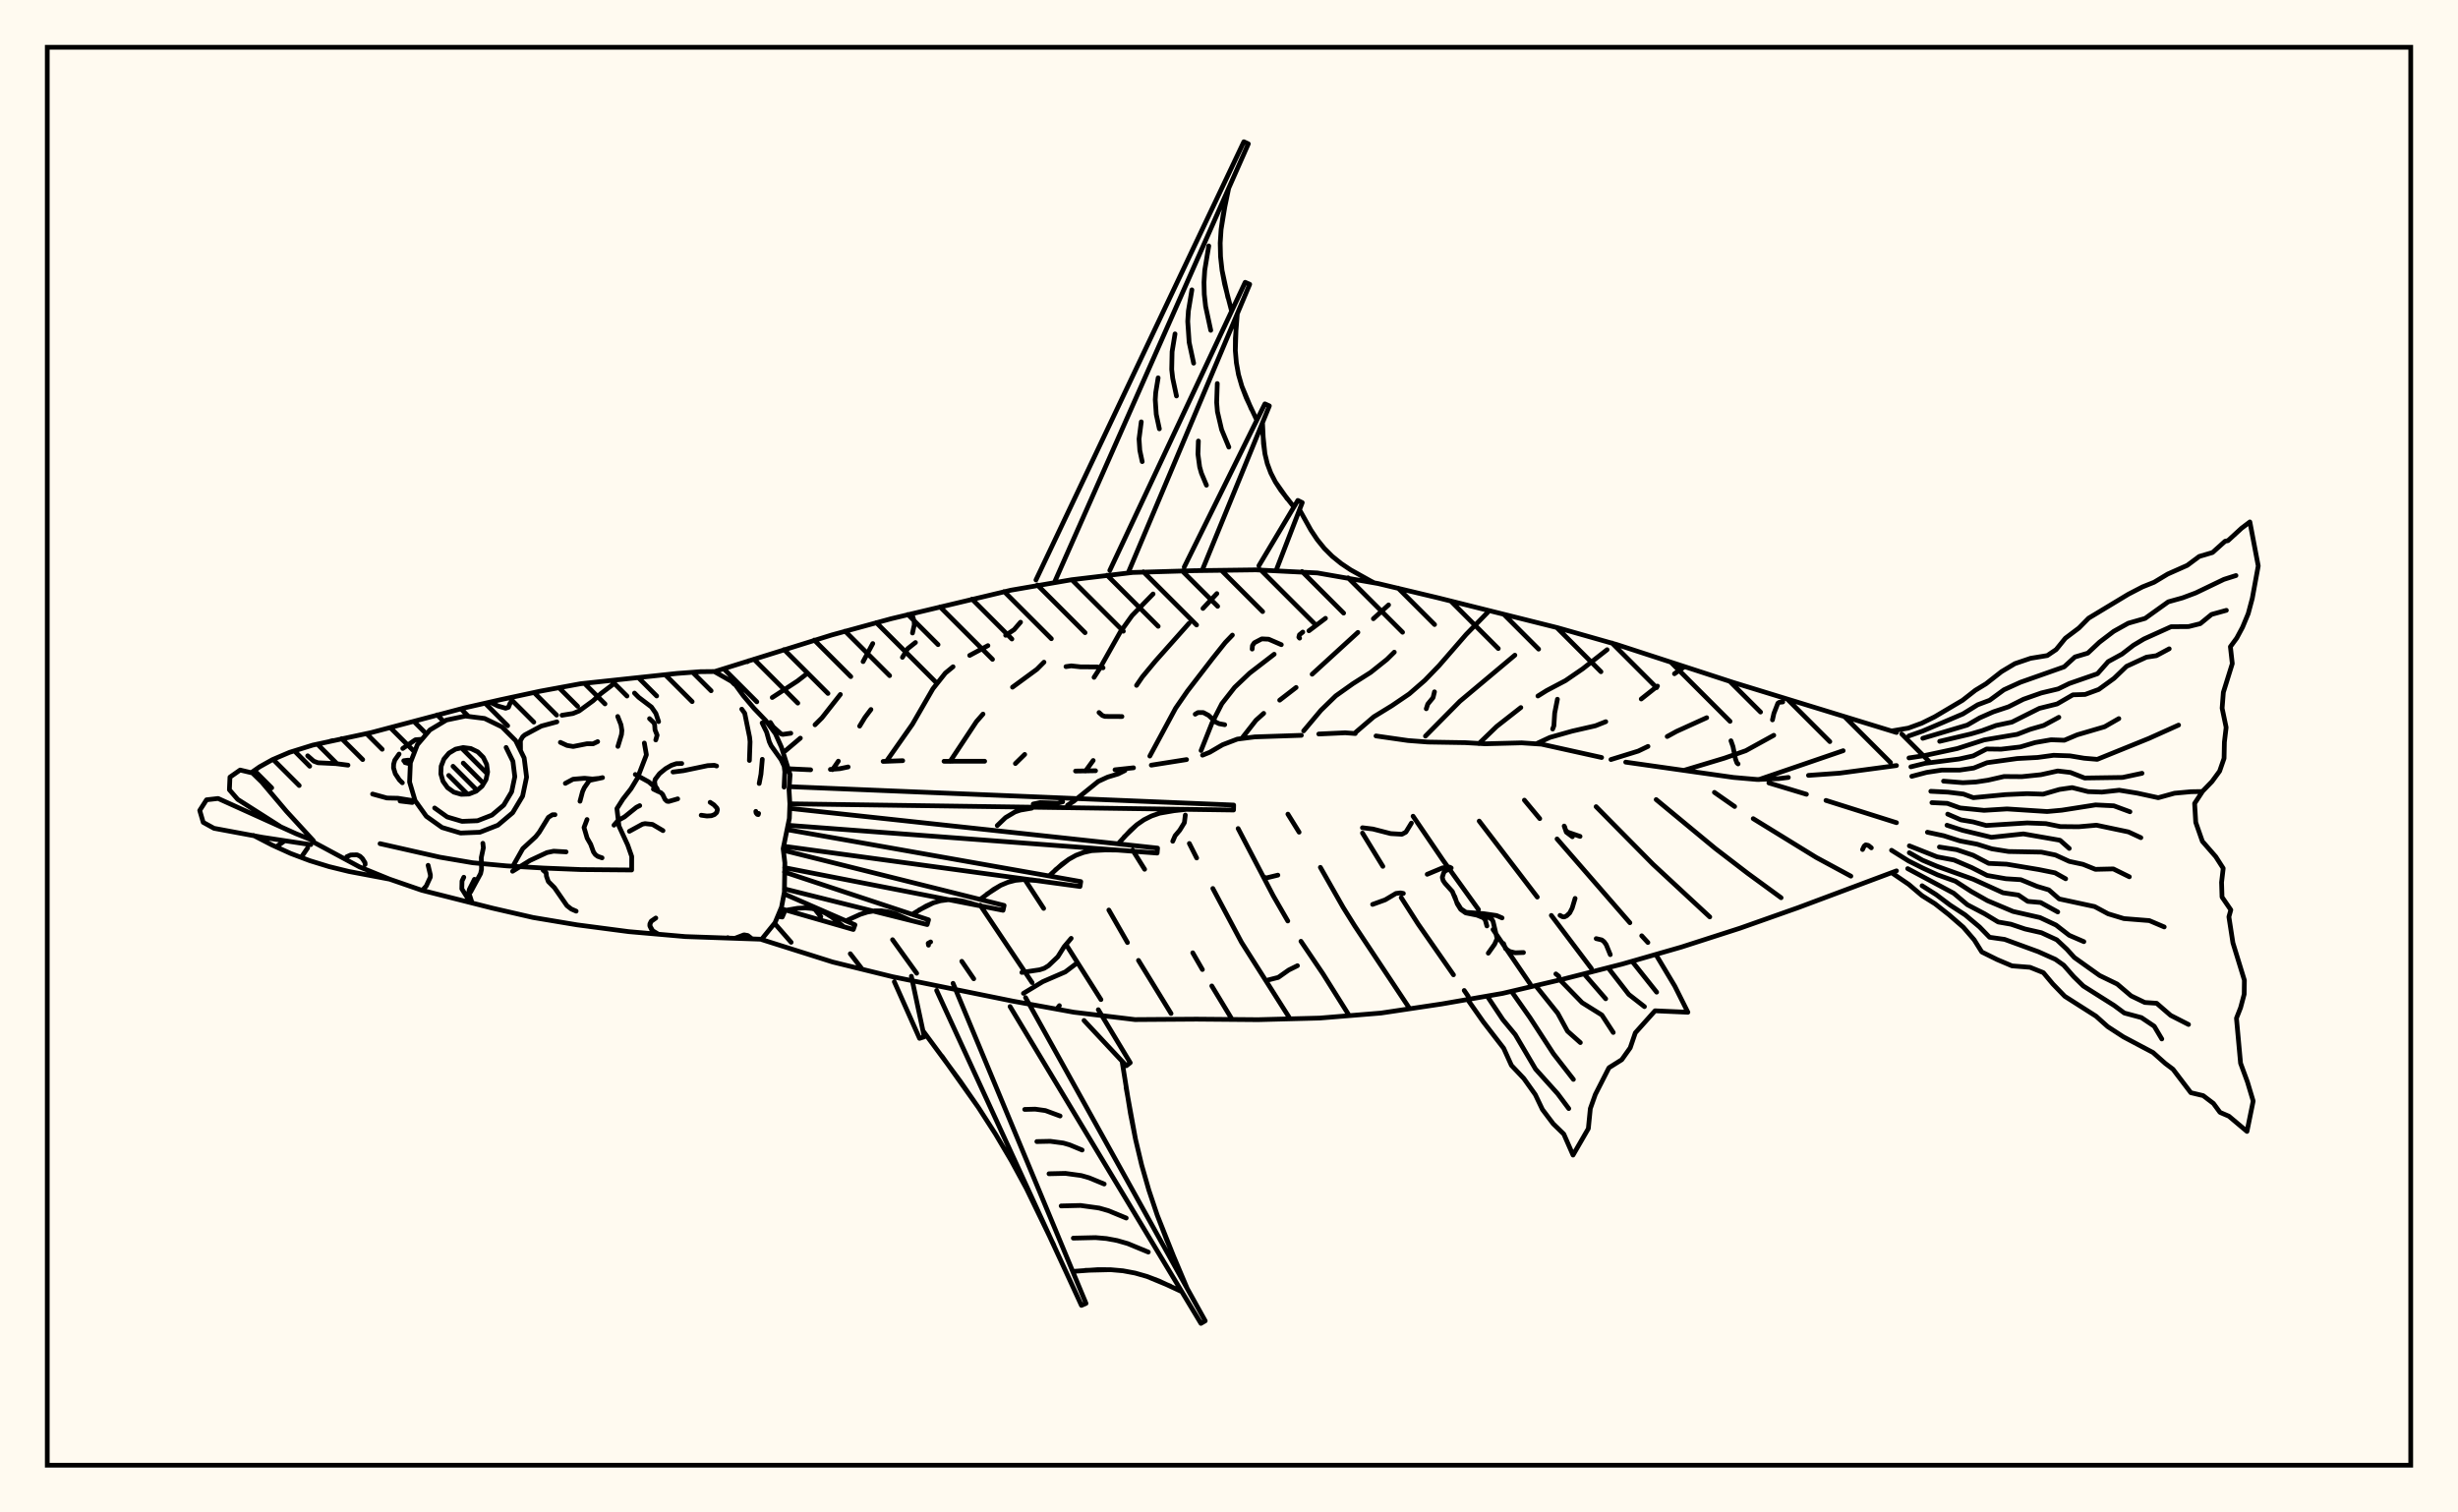 <svg xmlns="http://www.w3.org/2000/svg" width="520" height="320"><rect x="0" y="0" width="520" height="320" fill="floralwhite"/><rect x="10" y="10" width="500" height="300" stroke="black" stroke-width="1" fill="none"/><path stroke="black" stroke-width="1" fill="none" stroke-linecap="round" stroke-linejoin="round" d="
M 151.14 142.1 175.95 134.35 188.52 130.91 213.86 124.87 226.7 122.66 239.63 121.12 252.65 120.74 265.68 120.57 278.69 121.22 291.52 123.46 304.19 126.48 329.47 132.8 342 136.36 366.77 144.42 401.21 154.98 
M 401.21 184.25 380.37 192.05 368.09 196.39 355.69 200.38 343.17 203.98 330.55 207.2 317.87 210.18 305.04 212.41 292.15 214.34 279.17 215.4 266.15 215.74 253.12 215.63 240.1 215.72 227.16 214.16 214.35 211.83 188.81 206.65 176.16 203.54 161.14 198.79 
M 166.79 162.65 171.5 162.87 
M 175.67 162.79 177.65 162.64 179.43 162.27 
M 186.83 161.1 190.97 160.94 
M 199.71 161.07 208.31 161.06 
M 227.53 163.14 231.77 163.07 
M 235.88 162.87 239.8 162.45 
M 243.56 161.89 251.02 160.71 
M 254.4 159.78 255.93 159.16 258.65 157.57 261.76 156.38 265.45 155.91 275.31 155.58 
M 278.99 155.3 284.6 155.04 286.72 155.2 
M 291.1 155.71 297.87 156.68 302.07 157 310.01 157.13 314.16 157.37 321.9 157.17 326.1 157.45 338.83 160.27 
M 343.92 161.25 366.76 164.49 371.75 164.92 376.24 164.74 378.33 164.49 
M 382.59 164.05 389.2 163.58 401.21 161.97 
M 158.45 139.79 158.09 140.01 
M 163.93 195.43 167.37 199.37 
M 170.36 142.81 168.71 144.09 163.37 147.58 
M 172.37 192.36 173.65 193.95 
M 179.88 201.79 182.42 205.08 
M 184.64 136.16 182.59 139.98 
M 177.78 146.93 173.89 151.88 172.42 153.35 
M 169.32 156.17 166.12 158.88 
M 188.82 198.82 193.93 205.92 
M 193.67 135.94 192.03 137.24 190.91 139.08 
M 184.25 150.11 182.98 151.79 181.86 153.63 
M 177.36 161.04 176.12 162.84 
M 203.47 203.39 206 207.09 
M 215.9 131.64 214.53 133.23 212.75 134.42 
M 209 136.6 205.14 138.67 
M 201.62 141.07 199.99 142.41 197.37 145.71 193.03 153.23 187.57 161.01 
M 207.36 191.51 218.35 207.9 
M 220.86 140.1 219.37 141.6 214.2 145.39 
M 207.96 151.08 206.57 152.67 201 161.09 
M 216.82 186.11 220.79 192.2 
M 225.55 199.87 232.91 211.49 
M 243.94 125.67 239.48 130.25 236.97 133.77 232.63 141.48 231.45 143.31 
M 216.78 159.62 214.81 161.55 
M 234.58 192.54 238.52 199.42 
M 240.85 203.2 247.74 214.43 
M 257.43 125.59 254.49 128.73 
M 251.56 131.86 244.42 139.89 241.67 143.21 240.44 145.01 
M 231.27 160.9 229.64 163.14 
M 239.61 179.86 242.15 183.92 
M 252.33 201.59 254.37 205.13 
M 256.36 208.6 260.65 215.69 
M 260.72 134.37 259.22 135.93 256.51 139.33 251.19 146.24 248.7 149.85 243.25 159.97 
M 251.61 178.46 253.16 181.53 
M 256.58 187.98 262.64 199.36 272.92 215.56 
M 280.41 130.82 276.91 133.46 
M 269.56 138.42 264.34 142.44 261.19 145.43 258.49 148.88 256.41 152.95 254.09 158.79 
M 261.93 175.3 269.35 189.51 272.44 194.86 
M 275.22 199.15 279.89 206.05 285.44 214.89 
M 293.76 127.99 290.54 130.91 
M 287.27 133.8 277.59 142.65 
M 274.2 145.45 270.72 148.14 
M 267.34 150.93 265.71 152.39 262.77 156.15 
M 272.46 172.25 274.83 176.07 
M 279.33 183.51 284.16 192 286.57 195.86 298.24 213.43 
M 294.97 137.98 293.42 139.51 289.98 142.26 286.2 144.66 282.58 147.23 279.45 150.28 275.79 154.64 
M 288.24 176.26 292.55 183.3 
M 296.43 189.91 300.02 195.52 307.49 206.25 
M 309.76 209.56 310.61 210.81 
M 314.69 129.6 310.17 134.23 304.46 140.81 301.44 143.94 298.14 146.81 294.46 149.31 290.63 151.66 286.59 155.13 
M 298.94 172.69 305.27 182 312.78 192.44 
M 315.86 196.67 323.74 208.22 
M 320.48 138.62 308.85 148.37 301.56 155.74 
M 312.93 173.72 325.22 189.8 
M 328.19 193.68 336.66 204.91 
M 339.99 137.46 334.82 141.51 331.19 144 327.21 146.1 325.35 147.26 
M 321.74 149.7 316.64 153.69 312.87 157.33 
M 322.49 169.29 325.74 173.2 
M 329.4 177.5 344.81 195.23 
M 347.31 197.99 348.62 199.41 
M 356.36 141.05 354.24 142.55 
M 350.65 145.16 347.21 147.89 
M 339.71 152.69 337.52 153.56 332.59 154.69 327.89 156.02 325.13 157.31 
M 337.66 170.67 349.71 182.87 361.71 194 
M 361.06 151.85 354.69 154.74 352.7 155.83 
M 348.64 157.92 346.58 158.91 340.8 160.7 
M 350.37 169.17 362.88 179.52 369.7 184.75 376.8 189.94 
M 375.25 155.57 369.33 158.83 364.8 160.41 356.2 163 
M 362.69 167.65 366.97 170.64 
M 370.9 173.21 384.24 181.42 391.56 185.37 
M 389.93 158.83 372.12 164.93 
M 374.21 165.65 382.16 168.05 
M 386.29 169.35 401.21 174.06 
M 332.65 177.04 331.36 176.07 330.91 174.77 
M 395.89 179.38 395.26 178.87 394.7 178.75 394.38 179 394.03 179.74 
M 366.19 156.73 366.62 157.96 367.15 160.59 367.46 161.43 367.7 161.63 
M 237.35 151.6 233.76 151.58 233.22 151.39 232.5 150.75 
M 224.12 212.77 223.56 213.5 
M 296.89 189.03 296.3 188.91 295.32 189.03 293.05 190.38 290.38 191.35 
M 227.82 203.78 225.36 205.64 220.6 207.7 216.51 210.17 
M 167.3 155.14 165.59 155.38 165.24 155.28 163.57 153.78 162.97 152.85 
M 301.93 184.98 305.18 183.62 306.69 183.47 307.01 183.64 
M 317.77 194.21 316.61 193.71 313.87 193.31 310.14 193.02 309.07 192.3 308.34 191.13 
M 274.48 204.32 272.63 205.24 270.42 206.8 268.28 207.34 
M 218.58 170.11 220.03 169.81 223.73 169.93 224.81 169.65 
M 307.92 190.24 307.25 188.62 305.7 186.89 305.29 186.28 305.12 185.62 305.45 184.59 305.73 184.29 306.78 183.75 
M 374.97 152.31 375.28 150.93 376.12 148.78 376.39 148.6 377.15 148.52 
M 303.47 146.37 303.17 147.6 302.05 148.97 301.73 149.96 
M 298.59 174.15 297.42 176.06 296.58 176.51 294.21 176.37 290.44 175.4 288.23 175.13 
M 314.56 195.91 314.19 194.56 313.73 194.14 312.46 193.63 310.07 193.15 309.02 192.41 308.28 191.22 307.75 189.67 
M 270.34 185.16 267.78 185.78 267.41 185.53 
M 226.61 198.53 225.12 200.3 223.78 202.44 221.81 204.32 220.91 204.87 219.96 205.18 216.18 205.75 
M 322.3 201.53 320.53 201.59 319.41 201.32 318.5 200.71 318.08 199.63 
M 334.27 176.96 331.56 176.03 331.2 175.59 331.01 174.93 
M 259.09 153.33 257.92 153.12 257.19 152.78 255.69 151.36 254.57 150.76 253.43 150.76 252.85 151.11 
M 340.66 201.98 339.79 199.86 339.34 199.24 338.87 198.87 337.68 198.59 
M 196.43 199.98 196.36 199.58 196.88 199.29 
M 314.85 201.67 316.19 199.78 316.72 198.59 315.86 194.94 315.59 194.49 314.54 193.88 
M 329.92 207.35 329.76 206.54 329.15 206.06 
M 192.91 129.85 193.37 131.35 193.43 132.16 193.04 133.93 
M 264.9 137.33 264.96 136.59 265.35 136 266.94 135.17 268.39 135.24 271.07 136.4 
M 275.61 133.73 274.9 134.31 274.77 134.81 274.94 135.02 
M 233.36 141.29 232.07 141.11 228.57 141.09 226.63 140.88 225.51 141.04 
M 225.84 170.36 227.14 169.54 232.35 165.32 234.33 164.41 236.55 163.74 237.98 163.03 
M 328.47 154.25 328.73 153.57 328.9 150.87 329.48 147.94 
M 333.22 190.08 332.6 192.14 332.08 193.15 331.44 193.76 330.95 194 330.59 193.98 330.02 193.67 
M 250.76 172.44 250.56 174.06 249.58 175.66 248.6 176.82 248.1 177.99 
M 219.16 122.71 263.14 29.99 264.09 30.43 223.09 123.18 
M 234.78 120.69 263.42 59.73 264.38 60.15 238.66 121.22 
M 250.53 119.97 267.59 85.45 268.54 85.88 254.3 120.73 
M 266.32 119.7 274.56 105.88 275.5 106.34 270.05 120.48 
M 288.91 122.4 290.6 123.25 
M 259.94 39.82 258.73 45.63 258.33 48.53 258.14 51.42 258.21 54.31 258.53 57.2 259.07 60.08 260.55 65.82 
M 261.76 66.36 261.35 71.61 261.34 74.2 261.56 76.75 262.01 79.26 262.72 81.72 263.64 84.14 265.88 88.9 
M 267.09 89.45 267.3 93.88 267.6 96.02 268.1 98.09 268.84 100.07 269.81 101.96 270.99 103.77 273.73 107.26 
M 274.92 107.84 277.32 112.15 278.66 114.16 280.16 116.02 281.84 117.7 283.69 119.2 285.7 120.55 290.01 122.95 
M 259.29 42.72 258.33 48.53 258.14 51.42 258.21 54.31 258.53 57.2 259.77 62.95 
M 255.72 52.03 254.87 57.16 254.71 59.71 254.77 62.27 255.05 64.81 256.14 69.89 
M 252.15 61.33 251.41 65.78 251.27 68 251.57 72.43 252.52 76.84 
M 248.58 70.64 247.96 74.41 247.88 78.17 248.09 80.04 248.89 83.78 
M 245.01 79.94 244.5 83.04 244.4 84.58 244.61 87.66 245.27 90.73 
M 241.44 89.25 240.97 92.87 241.13 95.28 241.64 97.67 
M 261.51 68.99 261.34 74.2 261.56 76.75 262.01 79.26 262.72 81.72 264.72 86.53 
M 257.52 81.15 257.39 85.15 257.55 87.1 258.44 90.91 259.97 94.6 
M 253.52 93.31 253.43 96.09 253.79 98.78 254.16 100.1 255.23 102.66 
M 267.15 91.68 267.6 96.02 268.1 98.09 268.84 100.07 269.81 101.96 272.32 105.53 
M 166.96 166.44 260.99 170.33 260.96 171.38 167.1 170.07 
M 167.06 171.03 244.89 179.44 244.8 180.49 166.7 174.61 
M 166.52 175.53 228.64 186.52 228.48 187.56 165.78 179.04 
M 165.72 179.9 212.43 191.57 212.2 192.6 165.99 183.58 
M 165.95 184.51 196.44 194.61 196.15 195.62 165.93 188.06 
M 165.87 189.12 180.87 195.67 180.52 196.66 165.2 192.25 
M 165.12 192.42 165.91 193.05 165.49 194.02 164.52 193.88 
M 250.97 171.24 247.15 171.66 245.33 172.05 243.62 172.64 242.01 173.45 240.52 174.48 239.13 175.71 236.53 178.54 
M 236.41 179.86 232.71 179.81 230.94 179.98 229.24 180.36 227.63 180.96 226.11 181.81 224.66 182.85 221.92 185.33 
M 221.71 186.64 218.18 186.14 216.47 186.1 214.81 186.26 213.22 186.67 211.68 187.32 210.2 188.18 207.34 190.3 
M 207.05 191.59 203.74 190.67 202.11 190.41 200.52 190.37 198.95 190.58 197.42 191.03 195.92 191.7 192.96 193.46 
M 192.59 194.73 189.55 193.4 188.03 192.95 186.52 192.71 185 192.72 183.49 192.98 181.98 193.46 178.96 194.84 
M 178.51 196.09 175.96 194.03 174.63 193.2 173.25 192.59 171.8 192.22 170.3 192.09 168.73 192.17 165.51 192.73 
M 249.04 171.41 245.33 172.05 243.62 172.64 242.01 173.45 240.52 174.48 237.81 177.09 
M 218.27 170.99 215.86 171.4 214.74 171.78 212.73 172.98 210.97 174.67 
M 234.55 179.79 230.94 179.98 229.24 180.36 227.63 180.96 226.11 181.81 223.27 184.05 
M 219.94 186.35 216.47 186.1 214.81 186.26 213.22 186.67 211.68 187.32 208.76 189.2 
M 205.39 191.09 202.11 190.41 200.52 190.37 198.95 190.58 197.42 191.03 194.43 192.54 
M 232.35 213.63 239.11 224.85 238.28 225.49 229.33 215.91 
M 216.96 211.07 254.97 279.47 254.06 280 213.68 212.96 
M 201.62 208.05 229.75 275.77 228.78 276.19 198.15 209.56 
M 192.8 206.55 195.53 219.37 194.53 219.69 189.2 207.72 
M 237.38 224.53 239.15 235.59 240.23 241.06 241.52 246.48 243.05 251.82 244.82 257.1 246.81 262.31 251.17 272.63 
M 250.03 273.29 245.14 271.01 242.66 270.07 240.14 269.35 237.57 268.87 234.96 268.64 232.31 268.62 226.93 269 
M 225.72 269.53 220.11 257.41 217.13 251.45 213.96 245.61 210.58 239.9 206.98 234.31 203.19 228.83 195.26 218.09 
M 238.22 230.07 240.23 241.06 241.52 246.48 243.05 251.82 244.82 257.1 248.95 267.48 
M 247.59 272.11 242.66 270.07 240.14 269.35 237.57 268.87 234.96 268.64 229.63 268.77 
M 242.93 264.91 238.57 263.11 236.34 262.47 234.08 262.05 231.77 261.85 227.06 261.96 
M 238.26 257.71 234.48 256.15 232.55 255.6 228.58 255.05 224.49 255.15 
M 233.6 250.51 230.39 249.19 228.75 248.72 225.39 248.26 221.92 248.34 
M 228.93 243.32 226.3 242.23 224.96 241.84 222.2 241.47 219.35 241.53 
M 224.27 236.12 221.16 234.97 219 234.67 216.78 234.73 
M 222.95 263.45 217.13 251.45 213.96 245.61 210.58 239.9 206.98 234.31 199.26 223.44 
M 350.36 202.04 354.31 208.64 357.08 214.17 350.13 213.86 345.96 218.52 344.88 221.69 343.09 224.21 340.38 225.91 337.5 231.56 336.44 234.55 336.02 238.78 332.78 244.39 330.83 239.95 328.59 237.77 326.3 234.73 324.8 231.59 322.38 228.19 319.75 225.41 318.11 221.79 313.79 216.19 310.52 211.53 
M 345.29 203.41 350.47 209.92 
M 340.21 204.77 344.58 210.4 347.89 212.98 
M 335.12 206.05 339.69 211.32 
M 330.02 207.33 334.7 212.14 338.88 214.75 341.29 218.45 
M 324.92 208.6 329.54 214.37 331.61 218.17 334.33 220.59 
M 319.81 209.82 323.67 215.31 328.64 222.95 332.86 228.38 
M 314.64 210.78 317.92 215.71 320.56 218.9 324.85 226.19 329.52 231.39 331.88 234.55 
M 400.16 154.66 403.72 154.05 406.55 153.01 409.27 151.67 415.18 148.17 417.89 146.05 420.14 144.68 423.42 142.11 426.26 140.41 429.58 139.28 433.11 138.7 434.99 137.43 436.93 135.04 439.82 132.86 441.86 130.79 450.25 125.73 453.26 124.17 455.71 123.19 458.58 121.46 462.72 119.62 465.26 117.73 468.07 116.9 470.74 114.5 471.33 114.4 474.22 111.75 475.97 110.43 477.74 119.73 476.48 126.61 475.62 129.83 474.42 132.71 473.2 134.99 471.85 136.83 472.25 140.41 470.36 146.48 470.1 149.84 470.95 153.9 470.58 157.02 470.51 160.45 469.57 163.16 467.96 165.35 465.98 167.4 464.28 169.99 464.52 174 465.92 178 468.76 181.26 470.33 183.71 469.98 186.68 470.08 189.8 471.94 192.51 471.53 193.98 472.38 199.48 474.81 207.39 474.77 210.35 474.01 213.19 473.13 215.43 474 224.95 475.45 228.89 476.67 232.95 475.36 239.38 471.53 236.16 469.65 235.35 468.26 233.46 466.09 231.81 463.48 231.19 459.7 226.22 458.08 225 455.48 222.69 449.21 219.37 445.89 217.21 443.42 215 436.81 210.79 434.3 208.2 432.28 205.79 429.46 204.66 425.66 204.36 422.5 203.02 419.25 201.41 417.66 198.86 415.36 196.19 412.34 193.56 409.35 191.21 406.6 189.49 403.79 187.1 400.16 184.63 
M 403.82 155.71 406.71 154.69 415.26 151.05 418.38 149.12 420.92 148.16 423.93 145.95 427.44 144.35 436.68 141.09 438.96 139 441.68 138.19 444.14 135.88 447.16 133.58 450.24 131.86 453.81 130.84 458.71 127.33 461.73 126.49 464.51 125.45 470.48 122.58 473.03 121.77 
M 406.77 156.21 416.18 153.41 418.82 151.88 421.7 150.61 424.89 149.55 428.06 147.95 431.86 146.61 435.42 145.76 437.78 144.61 443.74 142.54 445.99 139.99 448.92 138.39 451.34 136.52 453.56 135.19 459.3 132.6 463 132.57 465.48 131.95 467.86 130 471 129.13 
M 410.34 156.85 416.89 155.3 419.29 154.6 422.28 153.49 425.63 152.78 431.44 149.87 435.19 148.94 438.53 147.01 441.11 146.93 444 145.87 447.24 143.52 449.88 140.98 454.09 139.04 456.18 138.73 458.91 137.27 
M 403.85 160.36 406.94 159.9 414.09 158.37 419.75 156.55 426.74 155.37 429.52 154.3 432.37 153.48 435.56 151.76 
M 404.25 162.24 407.26 161.5 414.46 160.59 417.44 159.93 420.27 158.47 423.34 158.51 427.38 158.04 430.53 157.11 433.92 156.52 436.72 156.62 439.44 155.47 445.23 153.77 448.25 152.04 
M 404.44 164.25 407.59 163.42 410.82 162.93 414.6 162.93 417.55 162.5 420.36 161.37 426.76 160.49 431.08 160.26 434.45 159.8 437.91 159.92 440.9 160.42 443.68 160.66 454.64 156.22 460.89 153.41 
M 411.16 165.27 415.26 165.6 418.03 165.45 420.6 165.06 423.96 164.29 427.73 164.32 431.75 163.91 435.33 163.12 438 163.43 441.02 164.61 449.03 164.49 453.15 163.61 
M 408.47 167.42 412.11 167.6 415.37 168 417.46 168.77 424.3 168.12 428.84 167.92 432.23 168.03 435.68 167.03 438.37 166.64 441.75 167.49 444.67 167.59 448.33 167.19 452.14 167.81 456.59 168.78 460.02 167.83 463.5 167.51 465.71 167.47 
M 408.7 169.82 411.95 169.97 414.65 170.94 419.73 171.45 424.6 171.15 433.08 171.7 436.18 171.42 443.32 170.3 447.19 170.49 450.6 171.75 
M 412.04 172.25 414.85 173.47 417.44 173.9 420.18 174.65 428.86 174.11 432.82 174.26 435.87 174.88 439.74 174.92 443.51 174.59 450.27 176.01 452.91 177.23 
M 411.89 174.6 415.17 175.67 421.29 177.15 428.06 176.43 435.81 177.78 437.76 179.51 
M 407.75 176.08 411.19 176.82 414.65 177.92 418.27 178.61 421.37 179.59 424.92 180.16 431.87 180.29 434.83 180.9 437.77 182.25 440.66 182.87 443.29 183.93 447.08 183.84 450.47 185.51 
M 410.29 179.21 413.93 179.77 417.42 180.95 420.72 182.67 424.51 182.84 431.34 183.98 434.75 184.67 437 185.93 
M 403.93 178.96 409.78 181.28 413.38 181.96 417.13 183.56 420.38 185.22 424.36 185.92 427.51 186.12 430.94 187.53 433.44 188.28 435.62 190.19 443.13 191.81 445.98 193.34 449.31 194.35 454.7 194.78 457.85 196.12 
M 403.92 180.42 406.72 182 409.8 183.29 417.48 186.04 423.75 188.89 427 189.37 428.98 190.71 431.7 190.95 435.33 192.95 
M 400.16 179.9 403.77 182.16 406.85 183.7 409.9 185.1 413.68 186.45 417 188.6 420.46 190.56 425.87 192.84 431.58 194.14 434.96 195.72 437.75 197.89 440.85 199.23 
M 403.58 183.78 413.32 188.99 416.21 191.42 419.86 193.34 422.72 195.07 425.41 195.54 428.4 196.55 431.87 197.34 435.12 198.84 437.26 200.84 438.82 202.57 444.19 206.4 447.9 208.2 450.85 210.71 453.74 212.1 456.25 212.27 459.21 214.83 462.99 216.76 
M 406.62 187.4 409.63 189.3 412.57 191.51 415.74 193.57 418.78 196.12 420.9 198.3 424.08 198.75 431.22 201.36 434.82 202.97 436.58 204.21 438.71 206.64 440.74 208.62 447.25 212.73 449.41 214.33 453.02 215.3 455.74 217.13 457.34 219.82 
M 53.15 163.48 54.92 162.24 57.64 160.72 61.25 159.18 66.16 157.65 78.53 155 98.24 149.78 105.94 148.03 114.27 146.24 122.84 144.66 143.24 142.48 148.2 142.11 151.1 142.08 155.26 144.45 157.24 147.18 159.51 149.86 162.03 152.49 164.03 155.22 165.31 158.07 167.15 163.9 166.92 167.02 167.1 170.07 166.99 173.16 165.68 179.55 166.04 182.56 165.94 188.73 165.34 191.92 163.95 195.24 161.14 198.72 144.99 198.16 133 197.11 122.1 195.68 112.77 194.12 104.21 192.15 89.23 188.36 82.42 186.01 76.05 183.41 66.13 178.07 
M 136.31 157.21 136.75 159.7 134.85 164.64 133.49 166.89 131.8 169.05 130.51 171.08 130.95 174.79 132.79 178.77 133.64 181.2 133.63 184.07 122.9 183.98 114.98 183.66 107.14 183.2 99.99 182.54 93.05 181.36 80.4 178.5 
M 59.31 174.87 50.29 169.13 48.53 167.1 48.65 164.42 50.8 162.92 53.4 163.54 55.38 165.47 60.58 171.63 66.31 177.88 
M 65.75 178.71 55.48 177.15 45.27 175.25 42.99 173.99 42.25 171.47 43.69 169.22 46.14 168.94 62.62 176.39 66.14 177.8 
M 90.19 172.71 87.81 169.38 86.65 165.46 86.82 161.37 88.3 157.56 90.95 154.44 94.46 152.34 98.47 151.5 102.52 152.01 106.2 153.8 109.09 156.7 110.89 160.37 111.4 164.43 110.56 168.44 108.46 171.95 105.34 174.59 101.53 176.08 97.44 176.25 93.52 175.08 90.19 172.71 
M 107.07 158.14 108.51 161.08 108.91 164.33 108.24 167.53 106.57 170.34 104.07 172.46 101.02 173.65 97.75 173.78 94.61 172.85 91.95 170.95 
M 94.68 166.65 93.72 165.31 93.26 163.74 93.33 162.11 93.92 160.59 94.98 159.34 96.38 158.5 97.99 158.16 99.61 158.37 101.08 159.08 102.24 160.24 102.95 161.71 103.16 163.34 102.82 164.94 101.98 166.34 100.74 167.4 99.21 168 97.58 168.06 96.01 167.6 94.68 166.65 
M 94.68 166.64 94.68 166.65 
M 94.93 164.06 98.88 168.01 
M 95.84 162.13 100.94 167.23 
M 98 161.45 102.32 165.78 
M 97.8 158.42 103.08 163.7 
M 53.81 163.01 57.48 166.69 
M 57.76 160.66 63.3 166.2 
M 62.27 158.86 65.52 162.12 
M 67.14 157.43 71.32 161.61 
M 72.28 156.27 76.73 160.71 
M 77.52 155.2 80.85 158.53 
M 82.59 153.97 87.71 159.08 
M 87.54 152.61 90.22 155.29 
M 92.48 151.25 93.91 152.67 
M 97.51 149.97 99.12 151.58 
M 102.63 148.78 107.4 153.55 
M 107.78 147.63 112.93 152.78 
M 112.98 146.52 117.75 151.3 
M 118.26 145.5 122.2 149.44 
M 123.64 144.58 127.99 148.93 
M 129.36 143.99 132.64 147.27 
M 135.06 143.38 138.92 147.25 
M 140.74 142.76 146.43 148.45 
M 146.52 142.24 150.44 146.15 
M 154.75 144.16 155.36 144.77 
M 139.29 197.66 138.07 196.92 137.53 195.97 137.51 195.54 137.74 194.95 138.73 194.24 
M 158.54 160.9 158.68 156.94 158.58 155.96 157.55 150.91 156.92 150.04 
M 118.55 157.07 119.96 157.72 121.26 157.94 124.18 157.36 125.47 157.37 126.44 156.91 
M 102.15 178.42 102.26 179.36 101.82 181.43 101.87 183.92 101.67 184.83 99.56 188.73 
M 117.41 172.37 116.89 172.37 116.01 172.93 114.06 176.11 113.31 177.05 110.6 179.55 108.51 183.25 
M 98.12 185.6 97.74 186.4 97.7 188.06 99.51 190.95 
M 121.89 192.78 120.86 192.33 119.94 191.62 117.29 187.8 116 186.51 115.61 185.41 115.54 184.67 114.89 184.11 
M 78.82 168 81.86 168.84 84.18 168.89 87.19 169.37 
M 153.97 198.38 154.15 198.48 
M 155.48 198.52 157.4 197.79 158.19 197.93 158.98 198.55 
M 86.98 160.94 86.33 160.83 85.41 160.95 
M 119.76 180.24 117.12 180.09 115.7 180.39 112.14 182.05 108.43 184.34 
M 84.64 169.48 87.22 169.79 
M 160.61 165.77 160.99 163.79 161.27 160.65 
M 89.34 188.39 90.18 187.45 91.04 185.58 91.05 185.11 90.57 183.08 
M 84.43 159.54 83.52 160.83 83.28 161.67 83.25 162.46 83.63 163.71 84.5 165.02 85.12 165.62 
M 73.37 181.26 74.21 180.89 75.54 180.86 76.18 181.17 76.67 181.64 77.23 182.54 77.24 182.9 
M 122.7 169.53 123.24 167.49 123.62 166.65 124.69 165.12 127.47 164.53 
M 150.23 169.75 151.03 170.28 151.67 170.97 151.78 171.31 151.62 171.91 151.14 172.35 150.49 172.59 149.55 172.65 148.34 172.48 
M 86.8 161.63 85.69 161.35 
M 103.66 148.55 105.36 149.38 106.97 149.85 107.57 149.64 107.92 148.77 
M 159.9 171.66 159.94 171.98 160.2 172.3 160.41 172.35 160.49 172.1 
M 137.41 152.05 138.33 152.93 138.49 153.33 138.57 154.43 139.02 155.55 138.73 156.56 
M 70.4 156.69 69.87 156.82 
M 143.37 169.02 141.47 169.57 141.1 169.52 140.68 169.13 140.18 168.07 139.77 167.69 
M 89.28 156.41 87.87 156.52 85.2 158.36 
M 117.81 152.73 114.52 153.62 111.03 155.49 110.58 155.88 110.1 156.69 110.12 158.8 
M 134.4 163.86 137.25 165.43 138.76 166.74 139.31 167.43 
M 100.37 186.04 99.29 188.18 99.16 188.82 99.88 191.04 
M 130.68 151.59 131.37 153.35 131.56 154.54 131.48 155.41 130.72 157.92 
M 86.81 161.6 86.23 161.38 
M 138.23 166.96 139.36 167.51 
M 119.6 165.74 121.24 164.86 123.66 164.66 125.34 164.82 126.47 164.71 
M 129.89 174.59 130.75 173.59 132.11 172.84 134.64 170.8 135.34 170.45 
M 139.08 197.64 137.96 196.9 137.47 195.9 137.48 195.48 137.76 194.9 138.74 194.23 
M 144.23 161.54 143.08 161.57 142.04 161.92 140.81 162.63 139.53 163.68 138.61 164.89 138.48 165.41 138.62 166.29 139.04 166.91 
M 134.23 146.64 135.12 147.54 137.82 149.59 138.75 150.94 139.33 152.68 
M 127.37 181.5 126.44 181.18 125.94 180.8 125.56 180.27 124.96 178.63 124.21 177.32 123.55 175.08 124.19 173.39 
M 151.6 162.07 151.11 161.92 149.7 161.99 144.59 163.06 142.38 163.34 
M 165.88 166.54 166.03 163.28 165.89 162.1 165.24 160.72 163.15 157.8 162.75 156.94 162.19 154.93 161.23 152.96 
M 130.2 143.91 129.66 144.82 127.12 146.75 125.47 148.26 122.52 150.42 121.21 150.96 118.89 151.33 
M 73.62 161.89 71.13 161.57 67.26 161.38 66.37 161.04 65.09 159.91 
M 133.15 175.88 135.92 174.37 136.47 174.26 138.04 174.43 140.26 175.74 
M 53.6 176.74 57.52 178.77 61.53 180.59 65.54 182.1 69.6 183.35 73.8 184.38 82.42 186.01 
M 58.42 179.18 60.2 177.92 
M 63.71 181.41 65.08 179.41 
M 153.1 141.48 160.11 148.49 
M 159.5 139.47 168.78 148.76 
M 165.87 137.43 175.16 146.72 
M 172.26 135.42 179.99 143.15 
M 178.78 133.53 188.2 142.95 
M 185.39 131.73 197.94 144.29 
M 192.07 130.01 198.45 136.39 
M 198.87 128.4 209.97 139.5 
M 205.63 126.75 214.07 135.2 
M 212.43 125.15 222.42 135.14 
M 219.46 123.77 229.55 133.86 
M 226.75 122.66 237.65 133.55 
M 234.21 121.7 245.02 132.51 
M 241.88 120.97 253.14 132.23 
M 250.09 120.78 257.6 128.28 
M 258.42 120.7 267.12 129.4 
M 266.68 120.55 278.2 132.07 
M 275.45 120.91 284.25 129.72 
M 285.19 122.24 296.72 133.77 
M 295.79 124.44 303.49 132.14 
M 306.95 127.19 316.97 137.22 
M 318.21 130.05 325.5 137.34 
M 329.34 132.77 338.69 142.12 
M 341.02 136.04 350.46 145.49 
M 353.51 140.13 366 152.62 
M 365.95 144.16 372.45 150.65 
M 378.11 147.91 387.11 156.91 
M 390.27 151.67 399.94 161.33 
M 402.33 155.31 408.11 161.1 
"/></svg>